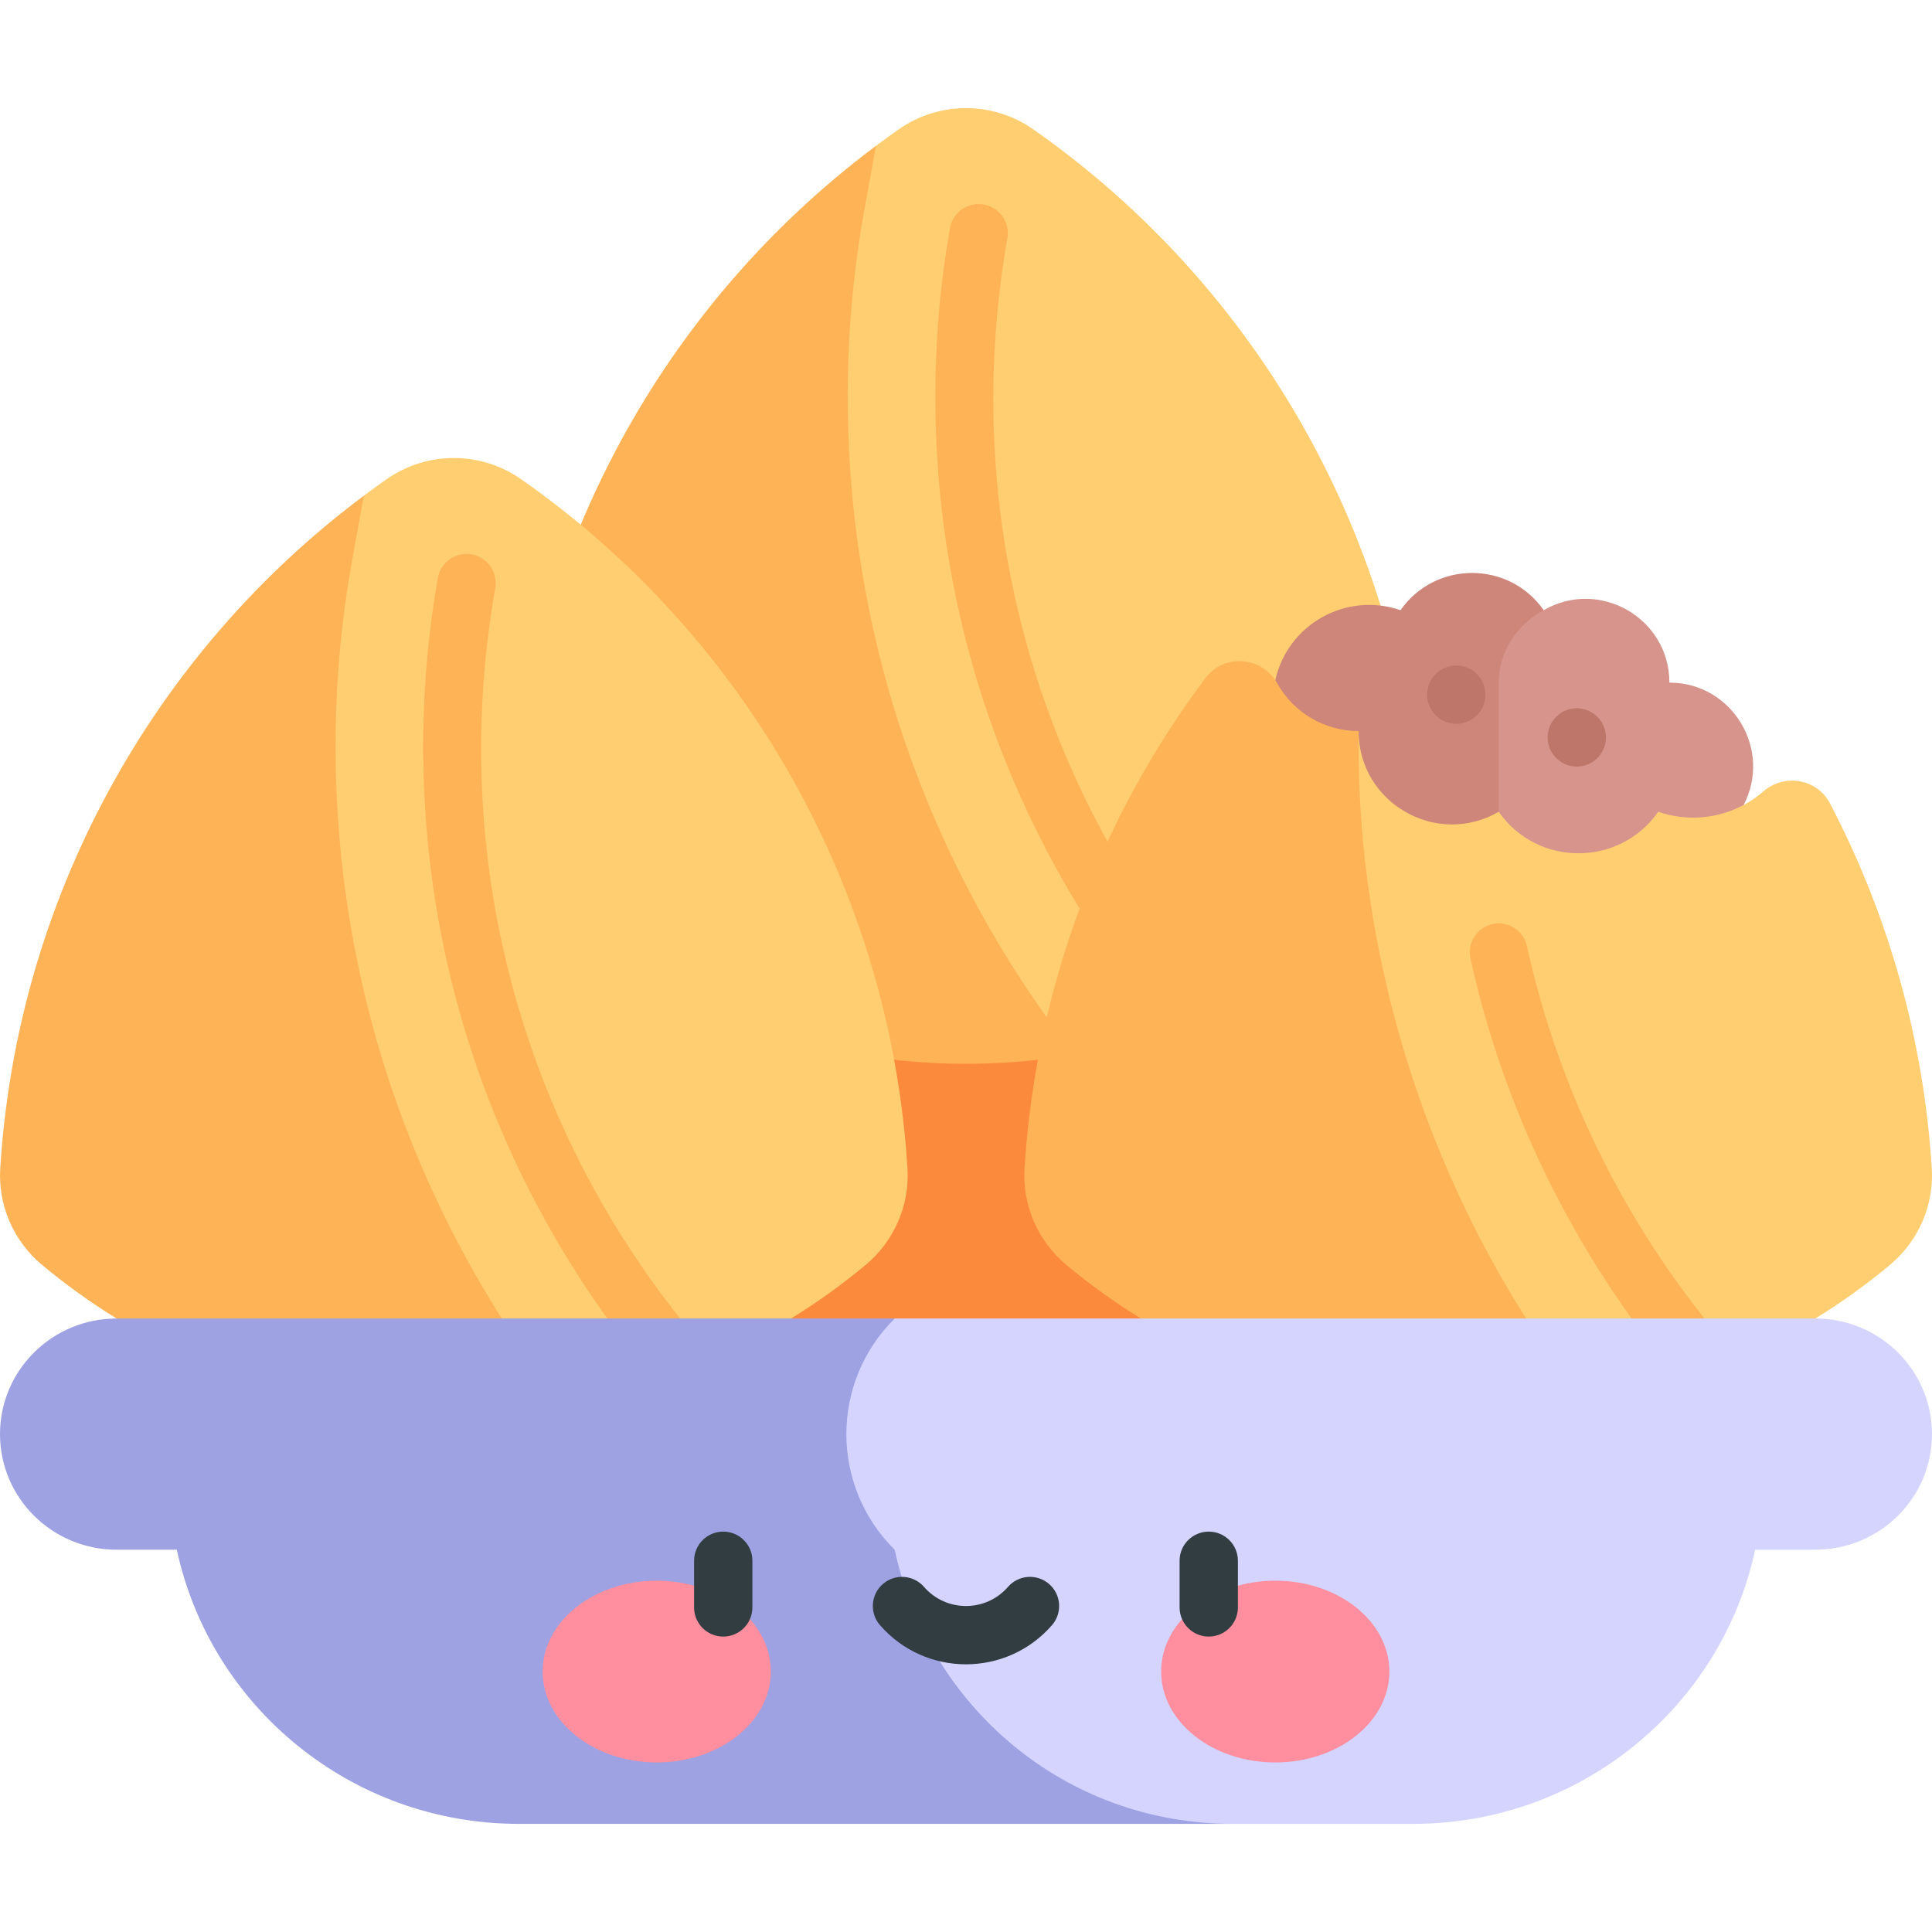 <svg id="Capa_1" enable-background="new 0 0 497.004 497.004" height="512" viewBox="0 0 497.004 497.004" width="512" xmlns="http://www.w3.org/2000/svg"><g><path d="m199.56 260.59h97.88v97.88h-97.88z" fill="#fc8a3d"/><g><path d="m365.193 210.565c-4.429-71.205-41.109-136.46-99.365-177.276-10.413-7.296-24.244-7.296-34.657 0-1.97 1.38-3.911 2.794-5.831 4.229l-93.533 173.047 144.625 60.739c8.158-1.388 16.232-3.39 24.148-6.003l6.972-5.72h7.885c13.8-6.089 26.942-14.142 38.99-24.184 7.321-6.101 11.358-15.32 10.766-24.832z" fill="#ffce71"/><g fill="#ffb357"><path d="m222.218 54.79c.656-3.674 1.935-10.729 3.123-17.271-54.864 41.013-89.253 104.25-93.533 173.047-.592 9.511 3.445 18.731 10.766 24.832 6.128 5.108 12.539 9.704 19.174 13.789 34.745 21.389 75.674 28.757 114.685 22.117-22.12-28.283-38.733-61.074-48.342-95.644-10.875-39.123-13.008-80.937-5.873-120.87z"/><path d="m259.149 61.291c.718-4.08-2.007-7.969-6.087-8.687-4.079-.718-7.968 2.007-8.687 6.086-6.454 36.669-4.59 75.033 5.392 110.943 9.729 34.999 27.285 68.004 50.812 95.667 2.532-.836 5.049-1.732 7.546-2.693 2.456-.946 4.892-1.96 7.31-3.027l-1.656-1.9c-47.159-54.129-67.071-125.71-54.63-196.389z"/></g></g><g><path d="m233.446 300.569c-4.429-71.205-41.109-136.46-99.365-177.276-10.413-7.296-24.244-7.296-34.657 0-1.97 1.38-3.911 2.794-5.831 4.229l-93.533 173.047 144.625 60.739c8.158-1.388 16.232-3.39 24.148-6.003l6.972-5.72h7.885c13.8-6.089 26.942-14.142 38.99-24.184 7.321-6.101 11.357-15.32 10.766-24.832z" fill="#ffce71"/><g fill="#ffb357"><path d="m90.471 144.794c.656-3.674 1.935-10.729 3.123-17.271-54.864 41.012-89.254 104.249-93.534 173.046-.592 9.511 3.445 18.731 10.766 24.832 6.128 5.108 12.539 9.704 19.174 13.789 34.745 21.389 75.674 28.757 114.685 22.117-22.12-28.283-38.733-61.074-48.342-95.644-10.874-39.122-13.007-80.936-5.872-120.869z"/><path d="m127.402 151.295c.718-4.08-2.007-7.969-6.087-8.687-4.079-.718-7.968 2.007-8.687 6.086-6.454 36.669-4.59 75.033 5.392 110.943 9.729 34.999 27.285 68.004 50.812 95.667 2.532-.836 5.049-1.732 7.546-2.693 2.456-.946 4.892-1.96 7.31-3.027l-1.656-1.9c-47.159-54.128-67.071-125.71-54.63-196.389z"/></g></g><g><path d="m429.451 175.602c0-16.59-18.014-26.934-32.338-18.629h-21.575v80.094h73.009v-29.984c7.421-14.199-2.873-31.481-19.096-31.481z" fill="#d6948c"/><path d="m397.113 156.973c-8.934-12.765-27.885-12.785-36.833 0-14.017-4.831-29.047 3.649-32.211 18.023v32.07 30h57.469v-61.465c0-7.953 4.654-14.9 11.575-18.628z" fill="#ce857a"/><g fill="#bd7669"><circle cx="374.621" cy="178.702" r="7.5"/><circle cx="405.621" cy="189.702" r="7.5"/></g></g><g><path d="m496.947 300.569c-2.066-33.212-11.156-65.125-26.171-93.872-3.339-6.391-11.725-7.809-17.175-3.088-1.564 1.354-3.26 2.516-5.054 3.473-6.627 3.538-14.57 4.294-21.966 1.745-9.955 14.224-31.073 14.246-41.043 0-15.905 9.222-36.035-2.197-36.034-20.758l-85.943 112.5 144.625 60.739c8.158-1.388 16.232-3.39 24.148-6.003l6.972-5.72h7.885c13.8-6.089 26.942-14.142 38.99-24.184 7.32-6.101 11.357-15.32 10.766-24.832z" fill="#ffce71"/><g fill="#ffb357"><path d="m328.59 175.839c-3.879-6.894-13.358-7.786-18.266-1.697-27.296 36.218-43.879 80.053-46.764 126.427-.592 9.511 3.445 18.731 10.766 24.832 6.128 5.108 12.539 9.704 19.174 13.789 34.745 21.389 75.674 28.757 114.685 22.117-40.287-51.511-59.531-114.42-58.682-173.239-8.626.001-16.63-4.631-20.913-12.229z"/><path d="m445.535 347.685c-26.441-30.348-44.313-66.183-52.724-104.268-.867-3.927-4.656-6.482-8.611-5.756-4.125.757-6.836 4.78-5.935 8.876.967 4.397 2.052 8.767 3.257 13.1 9.729 34.999 27.285 68.004 50.812 95.667 2.532-.836 5.049-1.732 7.546-2.693 2.456-.946 4.892-1.96 7.31-3.027z"/></g></g><g><g><path d="m467 339.187h-236.848l-50 30.878 67.63 99.122h115.718c43.24 0 79.352-30.228 88.017-70.527h15.483c16.568 0 30-13.314 30-29.737s-13.432-29.736-30-29.736z" fill="#d4d4ff"/><path d="m230.153 398.66c-16.569-16.423-16.569-43.05 0-59.473h-200.153c-16.569 0-30 13.313-30 29.737 0 16.423 13.431 29.737 30 29.737h15.483c8.665 40.299 44.777 70.527 88.017 70.527h183.652c-43.24-.001-78.335-30.229-86.999-70.528z" fill="#9ea2e3"/></g><g><g><g><ellipse cx="328.057" cy="430.008" fill="#ff8e9e" rx="29.355" ry="23.377"/></g><g><ellipse cx="168.943" cy="430.008" fill="#ff8e9e" rx="29.355" ry="23.377"/></g></g></g></g><g fill="#313d40"><path d="m310.948 394.004c-4.143 0-7.5 3.358-7.5 7.5v12c0 4.142 3.357 7.5 7.5 7.5s7.5-3.358 7.5-7.5v-12c0-4.142-3.357-7.5-7.5-7.5z"/><path d="m186.052 394.004c-4.143 0-7.5 3.358-7.5 7.5v12c0 4.142 3.357 7.5 7.5 7.5s7.5-3.358 7.5-7.5v-12c0-4.142-3.358-7.5-7.5-7.5z"/><path d="m269.892 407.493c-3.122-2.721-7.859-2.396-10.582.727-5.727 6.57-15.898 6.563-21.619 0-2.72-3.123-7.458-3.448-10.582-.727-3.122 2.722-3.448 7.459-.727 10.582 11.704 13.43 32.543 13.417 44.236 0 2.722-3.123 2.396-7.86-.726-10.582z"/></g></g></svg>